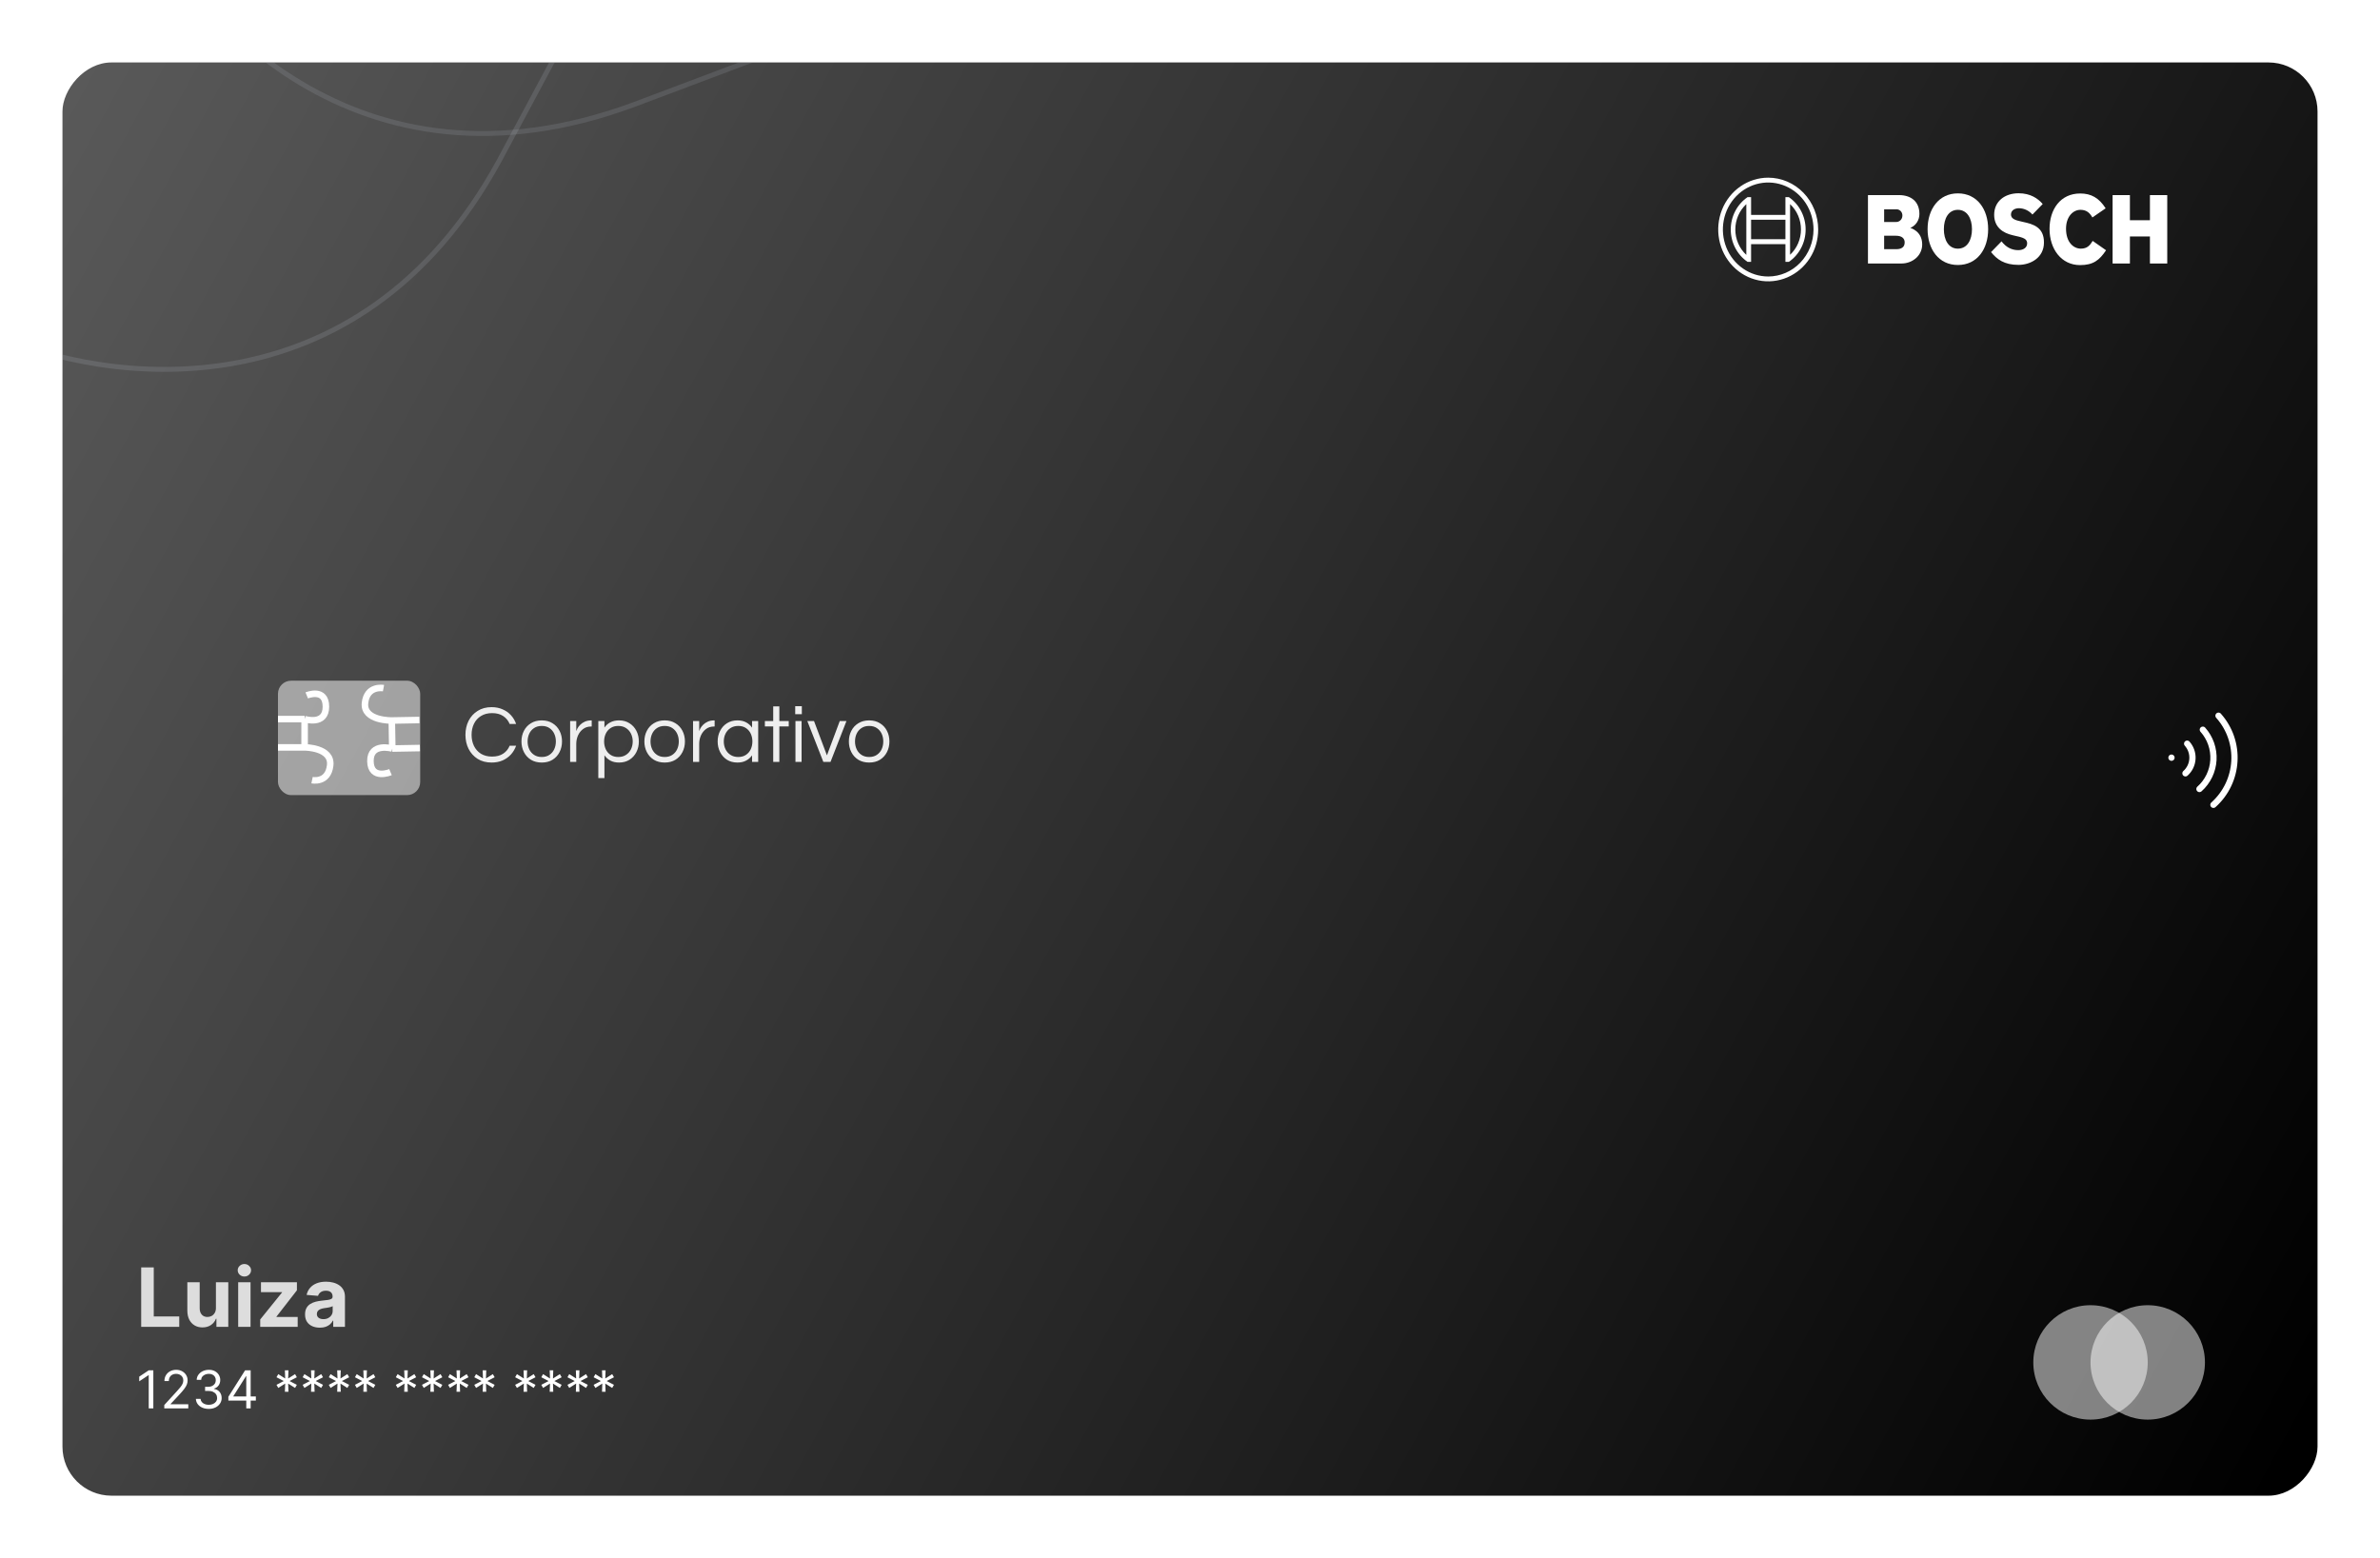 <svg width="762" height="499" viewBox="0 0 762 499" fill="none" xmlns="http://www.w3.org/2000/svg">
<g filter="url(#filter0_d_1104_14137)">
<g clip-path="url(#clip0_1104_14137)">
<rect width="722" height="459" rx="15.701" transform="matrix(1 0 0 -1 20 475)" fill="url(#paint0_linear_1104_14137)"/>
<rect opacity="0.5" x="89" y="214" width="45.533" height="36.635" rx="4.187" fill="white"/>
<path d="M98.208 218.704C98.208 218.704 104.346 216.17 104.346 222.322C104.346 228.475 97.526 226.303 97.526 226.303M97.526 226.303H89M97.526 226.303V235.35M97.526 235.35H89M97.526 235.35C97.526 235.35 106.392 235.35 105.71 241.14C105.028 246.93 99.913 245.844 99.913 245.844" stroke="white" stroke-width="2.093"/>
<path d="M125.023 243.279C125.023 243.279 118.704 245.907 118.598 239.802C118.492 233.696 125.599 235.724 125.599 235.724M125.599 235.724L134.435 235.566M125.599 235.724L125.443 226.747M125.443 226.747L134.279 226.588M125.443 226.747C125.443 226.747 116.252 226.912 116.859 221.153C117.466 215.395 122.787 216.377 122.787 216.377" stroke="white" stroke-width="2.093"/>
<path d="M45.205 420.925V401.894H49.229V417.608H57.388V420.925H45.205ZM69.132 414.848V406.652H73.09V420.925H69.29V418.333H69.141C68.819 419.169 68.283 419.841 67.533 420.349C66.79 420.857 65.882 421.111 64.811 421.111C63.857 421.111 63.017 420.895 62.292 420.461C61.568 420.027 61.001 419.411 60.592 418.612C60.189 417.812 59.985 416.855 59.978 415.74V406.652H63.937V415.034C63.943 415.876 64.169 416.542 64.615 417.032C65.061 417.521 65.659 417.766 66.409 417.766C66.886 417.766 67.332 417.658 67.747 417.441C68.162 417.218 68.497 416.889 68.751 416.456C69.011 416.022 69.138 415.486 69.132 414.848ZM76.257 420.925V406.652H80.216V420.925H76.257ZM78.246 404.812C77.657 404.812 77.152 404.617 76.731 404.227C76.316 403.83 76.108 403.356 76.108 402.805C76.108 402.26 76.316 401.792 76.731 401.402C77.152 401.005 77.657 400.807 78.246 400.807C78.834 400.807 79.336 401.005 79.751 401.402C80.172 401.792 80.383 402.26 80.383 402.805C80.383 403.356 80.172 403.83 79.751 404.227C79.336 404.617 78.834 404.812 78.246 404.812ZM83.312 420.925V418.565L90.3 409.914V409.811H83.554V406.652H95.067V409.226L88.507 417.664V417.766H95.309V420.925H83.312ZM102.406 421.195C101.496 421.195 100.684 421.037 99.972 420.721C99.259 420.399 98.696 419.925 98.281 419.299C97.872 418.667 97.667 417.881 97.667 416.939C97.667 416.146 97.813 415.48 98.104 414.941C98.395 414.402 98.792 413.968 99.293 413.64C99.795 413.312 100.365 413.064 101.003 412.897C101.648 412.729 102.323 412.612 103.029 412.543C103.859 412.457 104.528 412.376 105.036 412.302C105.544 412.221 105.913 412.104 106.142 411.949C106.371 411.794 106.486 411.565 106.486 411.261V411.205C106.486 410.617 106.3 410.161 105.928 409.839C105.563 409.517 105.042 409.356 104.367 409.356C103.655 409.356 103.088 409.514 102.667 409.83C102.245 410.14 101.967 410.53 101.83 411.001L98.169 410.704C98.355 409.836 98.72 409.087 99.266 408.455C99.811 407.817 100.514 407.327 101.375 406.986C102.242 406.64 103.246 406.466 104.386 406.466C105.179 406.466 105.938 406.559 106.662 406.745C107.393 406.931 108.041 407.219 108.605 407.609C109.175 407.999 109.624 408.501 109.952 409.114C110.28 409.722 110.445 410.45 110.445 411.298V420.925H106.69V418.946H106.579C106.35 419.392 106.043 419.786 105.659 420.126C105.275 420.461 104.813 420.724 104.274 420.916C103.735 421.102 103.113 421.195 102.406 421.195ZM103.54 418.463C104.122 418.463 104.637 418.348 105.083 418.119C105.529 417.884 105.879 417.568 106.133 417.171C106.387 416.775 106.514 416.326 106.514 415.824V414.309C106.39 414.39 106.22 414.464 106.003 414.532C105.792 414.594 105.554 414.653 105.287 414.709C105.021 414.758 104.754 414.805 104.488 414.848C104.222 414.885 103.98 414.919 103.763 414.95C103.299 415.018 102.893 415.127 102.546 415.276C102.199 415.424 101.929 415.626 101.737 415.88C101.545 416.127 101.449 416.437 101.449 416.809C101.449 417.348 101.644 417.76 102.035 418.045C102.431 418.324 102.933 418.463 103.54 418.463Z" fill="#DDDDDD"/>
<path d="M157.394 240.209C155.667 240.209 154.176 239.817 152.92 239.032C151.664 238.229 150.695 237.156 150.015 235.813C149.352 234.47 149.021 232.978 149.021 231.338C149.021 229.698 149.352 228.207 150.015 226.864C150.695 225.52 151.664 224.456 152.92 223.671C154.176 222.869 155.667 222.467 157.394 222.467C158.703 222.467 159.88 222.703 160.927 223.174C161.974 223.627 162.864 224.255 163.596 225.058C164.329 225.86 164.878 226.794 165.245 227.858H163.178C162.741 226.794 162.052 225.948 161.11 225.32C160.168 224.692 158.982 224.378 157.551 224.378C156.156 224.378 154.961 224.692 153.966 225.32C152.989 225.93 152.248 226.759 151.742 227.806C151.236 228.852 150.983 230.03 150.983 231.338C150.983 232.629 151.236 233.807 151.742 234.871C152.248 235.918 152.989 236.755 153.966 237.383C154.961 237.994 156.156 238.299 157.551 238.299C158.982 238.299 160.168 237.985 161.11 237.357C162.052 236.729 162.741 235.883 163.178 234.819H165.245C164.878 235.865 164.329 236.799 163.596 237.619C162.864 238.421 161.974 239.058 160.927 239.529C159.88 239.983 158.703 240.209 157.394 240.209ZM173.447 240.209C172.121 240.209 170.969 239.913 169.992 239.32C169.016 238.709 168.265 237.889 167.742 236.86C167.219 235.831 166.957 234.697 166.957 233.458C166.957 232.202 167.219 231.068 167.742 230.056C168.265 229.027 169.016 228.216 169.992 227.622C170.969 227.012 172.121 226.707 173.447 226.707C174.79 226.707 175.941 227.012 176.901 227.622C177.878 228.216 178.628 229.027 179.151 230.056C179.675 231.068 179.936 232.202 179.936 233.458C179.936 234.697 179.675 235.831 179.151 236.86C178.628 237.889 177.878 238.709 176.901 239.32C175.941 239.913 174.79 240.209 173.447 240.209ZM173.447 238.43C174.424 238.43 175.244 238.203 175.906 237.75C176.587 237.296 177.102 236.694 177.45 235.944C177.799 235.176 177.974 234.348 177.974 233.458C177.974 232.551 177.799 231.722 177.45 230.972C177.102 230.222 176.587 229.62 175.906 229.166C175.244 228.713 174.424 228.486 173.447 228.486C172.487 228.486 171.667 228.713 170.987 229.166C170.307 229.62 169.792 230.222 169.443 230.972C169.094 231.722 168.92 232.551 168.92 233.458C168.92 234.348 169.094 235.176 169.443 235.944C169.792 236.694 170.307 237.296 170.987 237.75C171.667 238.203 172.487 238.43 173.447 238.43ZM182.539 240V226.916H184.502V230.135C184.571 229.908 184.702 229.611 184.894 229.245C185.103 228.861 185.4 228.477 185.784 228.093C186.168 227.71 186.647 227.387 187.223 227.125C187.816 226.846 188.514 226.707 189.316 226.707H189.447V228.669H189.212C188.235 228.669 187.389 228.94 186.673 229.48C185.976 230.004 185.435 230.693 185.051 231.548C184.685 232.385 184.502 233.284 184.502 234.243V240H182.539ZM191.56 245.181V226.916H193.522V229.009C194.011 228.294 194.639 227.736 195.406 227.335C196.192 226.916 197.125 226.707 198.206 226.707C199.48 226.707 200.588 227.012 201.53 227.622C202.489 228.216 203.231 229.027 203.754 230.056C204.277 231.068 204.539 232.202 204.539 233.458C204.539 234.697 204.277 235.831 203.754 236.86C203.231 237.889 202.489 238.709 201.53 239.32C200.588 239.913 199.48 240.209 198.206 240.209C197.125 240.209 196.192 240 195.406 239.581C194.639 239.145 194.011 238.578 193.522 237.88V245.181H191.56ZM197.945 238.43C198.922 238.43 199.75 238.203 200.431 237.75C201.129 237.296 201.661 236.694 202.027 235.944C202.393 235.176 202.577 234.348 202.577 233.458C202.577 232.551 202.393 231.722 202.027 230.972C201.661 230.222 201.129 229.62 200.431 229.166C199.75 228.713 198.922 228.486 197.945 228.486C196.985 228.486 196.165 228.713 195.485 229.166C194.805 229.62 194.29 230.222 193.941 230.972C193.592 231.722 193.418 232.551 193.418 233.458C193.418 234.348 193.592 235.176 193.941 235.944C194.29 236.694 194.805 237.296 195.485 237.75C196.165 238.203 196.985 238.43 197.945 238.43ZM212.801 240.209C211.475 240.209 210.324 239.913 209.347 239.32C208.37 238.709 207.62 237.889 207.096 236.86C206.573 235.831 206.311 234.697 206.311 233.458C206.311 232.202 206.573 231.068 207.096 230.056C207.62 229.027 208.37 228.216 209.347 227.622C210.324 227.012 211.475 226.707 212.801 226.707C214.144 226.707 215.296 227.012 216.255 227.622C217.232 228.216 217.982 229.027 218.506 230.056C219.029 231.068 219.291 232.202 219.291 233.458C219.291 234.697 219.029 235.831 218.506 236.86C217.982 237.889 217.232 238.709 216.255 239.32C215.296 239.913 214.144 240.209 212.801 240.209ZM212.801 238.43C213.778 238.43 214.598 238.203 215.261 237.75C215.941 237.296 216.456 236.694 216.805 235.944C217.154 235.176 217.328 234.348 217.328 233.458C217.328 232.551 217.154 231.722 216.805 230.972C216.456 230.222 215.941 229.62 215.261 229.166C214.598 228.713 213.778 228.486 212.801 228.486C211.842 228.486 211.022 228.713 210.341 229.166C209.661 229.62 209.146 230.222 208.797 230.972C208.448 231.722 208.274 232.551 208.274 233.458C208.274 234.348 208.448 235.176 208.797 235.944C209.146 236.694 209.661 237.296 210.341 237.75C211.022 238.203 211.842 238.43 212.801 238.43ZM221.893 240V226.916H223.856V230.135C223.926 229.908 224.057 229.611 224.248 229.245C224.458 228.861 224.754 228.477 225.138 228.093C225.522 227.71 226.002 227.387 226.577 227.125C227.171 226.846 227.868 226.707 228.671 226.707H228.802V228.669H228.566C227.589 228.669 226.743 228.94 226.028 229.48C225.33 230.004 224.789 230.693 224.405 231.548C224.039 232.385 223.856 233.284 223.856 234.243V240H221.893ZM236.103 240.209C234.83 240.209 233.713 239.913 232.754 239.32C231.812 238.709 231.079 237.889 230.556 236.86C230.032 235.831 229.771 234.697 229.771 233.458C229.771 232.202 230.032 231.068 230.556 230.056C231.079 229.027 231.812 228.216 232.754 227.622C233.713 227.012 234.83 226.707 236.103 226.707C237.185 226.707 238.11 226.916 238.877 227.335C239.662 227.753 240.299 228.32 240.788 229.036V226.916H242.75V240H240.788V237.907C240.299 238.604 239.662 239.163 238.877 239.581C238.11 240 237.185 240.209 236.103 240.209ZM236.365 238.43C237.342 238.43 238.162 238.203 238.825 237.75C239.505 237.296 240.02 236.694 240.369 235.944C240.718 235.176 240.892 234.348 240.892 233.458C240.892 232.551 240.718 231.722 240.369 230.972C240.02 230.222 239.505 229.62 238.825 229.166C238.162 228.713 237.342 228.486 236.365 228.486C235.406 228.486 234.577 228.713 233.879 229.166C233.181 229.62 232.649 230.222 232.283 230.972C231.917 231.722 231.733 232.551 231.733 233.458C231.733 234.348 231.917 235.176 232.283 235.944C232.649 236.694 233.181 237.296 233.879 237.75C234.577 238.203 235.406 238.43 236.365 238.43ZM247.558 240V228.643H244.889V226.916H247.558V222.232H249.521V226.916H252.53V228.643H249.521V240H247.558ZM254.602 224.718V222.153H256.721V224.718H254.602ZM254.68 240V226.916H256.643V240H254.68ZM263.606 240L258.477 226.916H260.622L264.757 237.907L268.865 226.916H271.011L265.908 240H263.606ZM278.273 240.209C276.947 240.209 275.795 239.913 274.818 239.32C273.841 238.709 273.091 237.889 272.568 236.86C272.045 235.831 271.783 234.697 271.783 233.458C271.783 232.202 272.045 231.068 272.568 230.056C273.091 229.027 273.841 228.216 274.818 227.622C275.795 227.012 276.947 226.707 278.273 226.707C279.616 226.707 280.767 227.012 281.727 227.622C282.704 228.216 283.454 229.027 283.977 230.056C284.501 231.068 284.762 232.202 284.762 233.458C284.762 234.697 284.501 235.831 283.977 236.86C283.454 237.889 282.704 238.709 281.727 239.32C280.767 239.913 279.616 240.209 278.273 240.209ZM278.273 238.43C279.25 238.43 280.069 238.203 280.732 237.75C281.413 237.296 281.927 236.694 282.276 235.944C282.625 235.176 282.8 234.348 282.8 233.458C282.8 232.551 282.625 231.722 282.276 230.972C281.927 230.222 281.413 229.62 280.732 229.166C280.069 228.713 279.25 228.486 278.273 228.486C277.313 228.486 276.493 228.713 275.813 229.166C275.132 229.62 274.618 230.222 274.269 230.972C273.92 231.722 273.746 232.551 273.746 233.458C273.746 234.348 273.92 235.176 274.269 235.944C274.618 236.694 275.132 237.296 275.813 237.75C276.493 238.203 277.313 238.43 278.273 238.43Z" fill="#EEEEEE"/>
<path d="M49.094 434.857V447.038H47.619V436.404H47.548L44.574 438.378V436.88L47.619 434.857H49.094ZM52.597 447.038V445.967L56.617 441.566C57.089 441.051 57.478 440.603 57.783 440.222C58.089 439.837 58.315 439.476 58.461 439.139C58.612 438.799 58.687 438.442 58.687 438.069C58.687 437.641 58.584 437.27 58.378 436.957C58.176 436.644 57.898 436.402 57.545 436.231C57.193 436.061 56.796 435.976 56.356 435.976C55.888 435.976 55.48 436.073 55.131 436.267C54.786 436.457 54.518 436.725 54.328 437.07C54.142 437.415 54.048 437.819 54.048 438.283H52.645C52.645 437.569 52.809 436.943 53.138 436.404C53.468 435.864 53.916 435.444 54.483 435.143C55.053 434.842 55.694 434.691 56.403 434.691C57.117 434.691 57.749 434.842 58.301 435.143C58.852 435.444 59.284 435.851 59.597 436.362C59.91 436.874 60.067 437.443 60.067 438.069C60.067 438.517 59.986 438.955 59.823 439.383C59.665 439.808 59.387 440.281 58.99 440.805C58.598 441.324 58.053 441.959 57.355 442.708L54.619 445.634V445.729H60.281V447.038H52.597ZM66.853 447.204C66.068 447.204 65.368 447.069 64.754 446.8C64.143 446.53 63.657 446.155 63.296 445.676C62.94 445.192 62.745 444.631 62.714 443.992H64.212C64.244 444.385 64.379 444.724 64.617 445.009C64.855 445.291 65.166 445.509 65.55 445.664C65.935 445.818 66.361 445.896 66.829 445.896C67.352 445.896 67.816 445.804 68.221 445.622C68.625 445.44 68.942 445.186 69.172 444.861C69.402 444.536 69.517 444.159 69.517 443.731C69.517 443.283 69.406 442.888 69.184 442.547C68.962 442.202 68.637 441.933 68.209 441.738C67.781 441.544 67.257 441.447 66.639 441.447H65.663V440.139H66.639C67.123 440.139 67.547 440.051 67.912 439.877C68.28 439.702 68.568 439.457 68.774 439.139C68.984 438.822 69.089 438.45 69.089 438.021C69.089 437.609 68.998 437.25 68.816 436.945C68.633 436.64 68.375 436.402 68.042 436.231C67.713 436.061 67.325 435.976 66.877 435.976C66.456 435.976 66.06 436.053 65.687 436.207C65.319 436.358 65.017 436.578 64.783 436.868C64.549 437.153 64.422 437.498 64.403 437.902H62.975C62.999 437.264 63.191 436.705 63.552 436.225C63.913 435.742 64.385 435.365 64.968 435.095C65.554 434.826 66.199 434.691 66.9 434.691C67.654 434.691 68.3 434.844 68.839 435.149C69.379 435.45 69.793 435.849 70.082 436.344C70.372 436.84 70.516 437.375 70.516 437.95C70.516 438.636 70.336 439.221 69.975 439.704C69.618 440.188 69.133 440.523 68.518 440.71V440.805C69.287 440.932 69.888 441.259 70.32 441.786C70.752 442.309 70.968 442.958 70.968 443.731C70.968 444.393 70.788 444.988 70.427 445.515C70.07 446.038 69.583 446.451 68.964 446.752C68.346 447.053 67.642 447.204 66.853 447.204ZM73.115 444.54V443.326L78.468 434.857H79.348V436.737H78.753L74.709 443.136V443.231H81.917V444.54H73.115ZM78.849 447.038V444.171V443.606V434.857H80.252V447.038H78.849ZM91.212 441.709L91.307 439.092L89.094 440.495L88.523 439.496L90.855 438.283L88.523 437.07L89.094 436.071L91.307 437.474L91.212 434.857H92.353L92.258 437.474L94.471 436.071L95.042 437.07L92.71 438.283L95.042 439.496L94.471 440.495L92.258 439.092L92.353 441.709H91.212ZM99.585 441.709L99.68 439.092L97.468 440.495L96.897 439.496L99.228 438.283L96.897 437.07L97.468 436.071L99.68 437.474L99.585 434.857H100.727L100.632 437.474L102.844 436.071L103.415 437.07L101.084 438.283L103.415 439.496L102.844 440.495L100.632 439.092L100.727 441.709H99.585ZM107.959 441.709L108.054 439.092L105.842 440.495L105.271 439.496L107.602 438.283L105.271 437.07L105.842 436.071L108.054 437.474L107.959 434.857H109.101L109.006 437.474L111.218 436.071L111.789 437.07L109.458 438.283L111.789 439.496L111.218 440.495L109.006 439.092L109.101 441.709H107.959ZM116.333 441.709L116.428 439.092L114.216 440.495L113.645 439.496L115.976 438.283L113.645 437.07L114.216 436.071L116.428 437.474L116.333 434.857H117.475L117.38 437.474L119.592 436.071L120.163 437.07L117.832 438.283L120.163 439.496L119.592 440.495L117.38 439.092L117.475 441.709H116.333ZM129.417 441.709L129.512 439.092L127.3 440.495L126.729 439.496L129.06 438.283L126.729 437.07L127.3 436.071L129.512 437.474L129.417 434.857H130.559L130.464 437.474L132.676 436.071L133.247 437.07L130.916 438.283L133.247 439.496L132.676 440.495L130.464 439.092L130.559 441.709H129.417ZM137.791 441.709L137.886 439.092L135.674 440.495L135.103 439.496L137.434 438.283L135.103 437.07L135.674 436.071L137.886 437.474L137.791 434.857H138.933L138.838 437.474L141.05 436.071L141.621 437.07L139.29 438.283L141.621 439.496L141.05 440.495L138.838 439.092L138.933 441.709H137.791ZM146.165 441.709L146.26 439.092L144.047 440.495L143.476 439.496L145.808 438.283L143.476 437.07L144.047 436.071L146.26 437.474L146.165 434.857H147.307L147.211 437.474L149.424 436.071L149.995 437.07L147.663 438.283L149.995 439.496L149.424 440.495L147.211 439.092L147.307 441.709H146.165ZM154.538 441.709L154.634 439.092L152.421 440.495L151.85 439.496L154.182 438.283L151.85 437.07L152.421 436.071L154.634 437.474L154.538 434.857H155.68L155.585 437.474L157.798 436.071L158.369 437.07L156.037 438.283L158.369 439.496L157.798 440.495L155.585 439.092L155.68 441.709H154.538ZM167.623 441.709L167.718 439.092L165.505 440.495L164.934 439.496L167.266 438.283L164.934 437.07L165.505 436.071L167.718 437.474L167.623 434.857H168.764L168.669 437.474L170.882 436.071L171.453 437.07L169.121 438.283L171.453 439.496L170.882 440.495L168.669 439.092L168.764 441.709H167.623ZM175.996 441.709L176.092 439.092L173.879 440.495L173.308 439.496L175.64 438.283L173.308 437.07L173.879 436.071L176.092 437.474L175.996 434.857H177.138L177.043 437.474L179.255 436.071L179.826 437.07L177.495 438.283L179.826 439.496L179.255 440.495L177.043 439.092L177.138 441.709H175.996ZM184.37 441.709L184.465 439.092L182.253 440.495L181.682 439.496L184.013 438.283L181.682 437.07L182.253 436.071L184.465 437.474L184.37 434.857H185.512L185.417 437.474L187.629 436.071L188.2 437.07L185.869 438.283L188.2 439.496L187.629 440.495L185.417 439.092L185.512 441.709H184.37ZM192.744 441.709L192.839 439.092L190.627 440.495L190.056 439.496L192.387 438.283L190.056 437.07L190.627 436.071L192.839 437.474L192.744 434.857H193.886L193.791 437.474L196.003 436.071L196.574 437.07L194.243 438.283L196.574 439.496L196.003 440.495L193.791 439.092L193.886 441.709H192.744Z" fill="white"/>
<path opacity="0.7" d="M-1.826 103.008C33.369 119.042 114.764 130.219 159.882 47.373M159.882 47.373C160.074 47.02 160.266 46.665 160.457 46.308C205.454 -37.697 178.822 12.016 159.882 47.373Z" stroke="#D4DDEB" stroke-opacity="0.19" stroke-width="1.57"/>
<path opacity="0.6" d="M44.468 -35.041C60.401 0.2 114.306 62.203 202.81 29.554M202.81 29.554C203.187 29.415 203.565 29.274 203.944 29.131C293.122 -4.469 240.346 15.413 202.81 29.554Z" stroke="#D4DDEB" stroke-opacity="0.2" stroke-width="1.57"/>
<circle opacity="0.5" cx="669.318" cy="432.318" r="18.318" fill="white"/>
<circle opacity="0.5" cx="687.635" cy="432.318" r="18.318" fill="white"/>
<g clip-path="url(#clip1_1104_14137)" filter="url(#filter1_d_1104_14137)">
<path fill-rule="evenodd" clip-rule="evenodd" d="M611.608 64.984C612.477 64.635 613.222 64.02 613.745 63.219C614.267 62.419 614.541 61.473 614.53 60.507C614.53 56.478 611.774 54.48 607.989 54.48H598.062V76.382H608.852C612.173 76.382 615.426 73.972 615.426 70.287C615.426 65.913 611.608 65.018 611.608 64.984ZM603.241 59.026H607.093C607.358 59.01 607.625 59.051 607.874 59.15C608.122 59.247 608.349 59.399 608.537 59.594C608.725 59.79 608.871 60.024 608.966 60.282C609.06 60.541 609.101 60.817 609.085 61.092C609.08 61.368 609.021 61.639 608.912 61.891C608.803 62.142 608.646 62.368 608.45 62.554C608.255 62.741 608.025 62.885 607.774 62.977C607.524 63.069 607.258 63.107 606.993 63.09H603.241V59.026ZM607.126 71.802H603.241V67.498H607.026C608.919 67.498 609.815 68.358 609.815 69.632C609.815 71.217 608.686 71.802 607.126 71.802Z" fill="white"/>
<path fill-rule="evenodd" clip-rule="evenodd" d="M626.847 53.929C620.738 53.929 617.152 58.991 617.152 65.397C617.152 71.836 620.738 76.864 626.847 76.864C632.99 76.864 636.543 71.836 636.543 65.397C636.543 58.991 632.99 53.929 626.847 53.929ZM626.847 71.63C623.859 71.63 622.365 68.84 622.365 65.397C622.365 61.953 623.859 59.198 626.847 59.198C629.836 59.198 631.363 61.987 631.363 65.397C631.363 68.875 629.836 71.63 626.847 71.63Z" fill="white"/>
<path fill-rule="evenodd" clip-rule="evenodd" d="M647.799 63.09L647.068 62.917C645.275 62.539 643.848 62.056 643.848 60.713C643.848 59.267 645.209 58.682 646.404 58.682C647.219 58.695 648.023 58.882 648.766 59.232C649.509 59.581 650.174 60.086 650.72 60.713L654.007 57.339C652.513 55.582 650.09 53.895 646.304 53.895C641.855 53.895 638.469 56.478 638.469 60.782C638.469 64.708 641.191 66.636 644.512 67.36L645.242 67.532C647.998 68.117 649.027 68.565 649.027 69.942C649.027 71.251 647.898 72.112 646.172 72.112C644.113 72.112 642.254 71.182 640.826 69.288L637.473 72.732C639.332 75.039 641.689 76.83 646.238 76.83C650.189 76.83 654.406 74.488 654.406 69.701C654.472 64.708 650.82 63.744 647.799 63.09Z" fill="white"/>
<path fill-rule="evenodd" clip-rule="evenodd" d="M666.225 71.63C663.901 71.63 661.477 69.632 661.477 65.259C661.477 61.368 663.735 59.198 666.093 59.198C667.952 59.198 669.048 60.094 669.911 61.643L674.161 58.716C672.036 55.376 669.512 53.964 666.026 53.964C659.651 53.964 656.198 59.095 656.198 65.293C656.198 71.802 660.017 76.899 665.96 76.899C670.143 76.899 672.135 75.383 674.294 72.146L670.01 69.15C669.147 70.597 668.218 71.63 666.225 71.63Z" fill="white"/>
<path fill-rule="evenodd" clip-rule="evenodd" d="M688.339 54.48V62.539H681.931V54.48H676.386V76.382H681.931V67.739H688.339V76.382H693.883V54.48H688.339Z" fill="white"/>
<path d="M566.121 48.901C562.956 48.901 559.861 49.875 557.23 51.699C554.598 53.523 552.547 56.115 551.335 59.148C550.124 62.181 549.807 65.518 550.425 68.738C551.042 71.958 552.566 74.915 554.805 77.237C557.043 79.558 559.894 81.139 562.999 81.779C566.103 82.42 569.321 82.091 572.245 80.835C575.169 79.578 577.669 77.451 579.427 74.721C581.186 71.992 582.124 68.783 582.124 65.5C582.122 61.098 580.435 56.878 577.434 53.766C574.434 50.653 570.364 48.904 566.121 48.901ZM566.121 80.549C563.251 80.549 560.446 79.666 558.06 78.012C555.674 76.359 553.814 74.008 552.716 71.259C551.618 68.509 551.33 65.483 551.89 62.564C552.45 59.645 553.832 56.963 555.861 54.859C557.89 52.754 560.476 51.321 563.29 50.74C566.105 50.16 569.022 50.458 571.673 51.596C574.325 52.736 576.591 54.664 578.185 57.139C579.779 59.614 580.63 62.523 580.63 65.5C580.626 69.49 579.096 73.315 576.376 76.136C573.656 78.958 569.968 80.544 566.121 80.549Z" fill="white"/>
<path d="M572.727 55.135H571.632V60.817H560.642V55.135H559.513C557.859 56.266 556.503 57.806 555.564 59.614C554.625 61.423 554.134 63.446 554.134 65.5C554.134 67.555 554.625 69.577 555.564 71.386C556.503 73.195 557.859 74.734 559.513 75.865H560.642V70.183H571.632V75.865H572.727C574.38 74.734 575.737 73.195 576.676 71.386C577.615 69.577 578.106 67.555 578.106 65.5C578.106 63.446 577.615 61.423 576.676 59.614C575.737 57.806 574.38 56.266 572.727 55.135ZM559.114 73.627C558.008 72.607 557.122 71.356 556.515 69.955C555.908 68.554 555.595 67.036 555.595 65.5C555.595 63.965 555.908 62.446 556.515 61.046C557.122 59.645 558.008 58.393 559.114 57.373V73.627ZM571.632 68.599H560.642V62.366H571.632V68.599ZM573.126 73.593V70.149V60.817V57.373C574.223 58.396 575.1 59.646 575.701 61.043C576.301 62.441 576.612 63.953 576.612 65.483C576.612 67.013 576.301 68.525 575.701 69.923C575.1 71.32 574.223 72.57 573.126 73.593Z" fill="white"/>
</g>
<path d="M695.238 238.641L695.237 238.657" stroke="white" stroke-width="2" stroke-linecap="round" stroke-linejoin="round"/>
<path d="M700.256 234.165C701.443 235.496 702.052 237.244 701.951 239.024C701.849 240.805 701.045 242.472 699.714 243.659" stroke="white" stroke-width="2" stroke-linecap="round" stroke-linejoin="round"/>
<path d="M705.275 229.687C706.451 231.005 707.356 232.542 707.938 234.209C708.52 235.877 708.768 237.643 708.668 239.407C708.567 241.171 708.12 242.897 707.352 244.488C706.584 246.079 705.511 247.503 704.192 248.679" stroke="white" stroke-width="2" stroke-linecap="round" stroke-linejoin="round"/>
<path d="M710.293 225.21C717.713 233.525 716.985 246.279 708.666 253.747" stroke="white" stroke-width="2" stroke-linecap="round" stroke-linejoin="round"/>
</g>
</g>
<defs>
<filter id="filter0_d_1104_14137" x="0" y="0" width="762" height="499" filterUnits="userSpaceOnUse" color-interpolation-filters="sRGB">
<feFlood flood-opacity="0" result="BackgroundImageFix"/>
<feColorMatrix in="SourceAlpha" type="matrix" values="0 0 0 0 0 0 0 0 0 0 0 0 0 0 0 0 0 0 127 0" result="hardAlpha"/>
<feOffset dy="4"/>
<feGaussianBlur stdDeviation="10"/>
<feComposite in2="hardAlpha" operator="out"/>
<feColorMatrix type="matrix" values="0 0 0 0 0 0 0 0 0 0 0 0 0 0 0 0 0 0 0.25 0"/>
<feBlend mode="normal" in2="BackgroundImageFix" result="effect1_dropShadow_1104_14137"/>
<feBlend mode="normal" in="SourceGraphic" in2="effect1_dropShadow_1104_14137" result="shape"/>
</filter>
<filter id="filter1_d_1104_14137" x="509" y="17" width="246" height="111" filterUnits="userSpaceOnUse" color-interpolation-filters="sRGB">
<feFlood flood-opacity="0" result="BackgroundImageFix"/>
<feColorMatrix in="SourceAlpha" type="matrix" values="0 0 0 0 0 0 0 0 0 0 0 0 0 0 0 0 0 0 127 0" result="hardAlpha"/>
<feOffset dy="4"/>
<feGaussianBlur stdDeviation="10"/>
<feComposite in2="hardAlpha" operator="out"/>
<feColorMatrix type="matrix" values="0 0 0 0 0 0 0 0 0 0 0 0 0 0 0 0 0 0 0.25 0"/>
<feBlend mode="normal" in2="BackgroundImageFix" result="effect1_dropShadow_1104_14137"/>
<feBlend mode="normal" in="SourceGraphic" in2="effect1_dropShadow_1104_14137" result="shape"/>
</filter>
<linearGradient id="paint0_linear_1104_14137" x1="0" y1="459" x2="736.806" y2="55.074" gradientUnits="userSpaceOnUse">
<stop offset="0.004" stop-opacity="0.65"/>
<stop offset="1"/>
</linearGradient>
<clipPath id="clip0_1104_14137">
<rect width="722" height="459" rx="15.701" transform="matrix(1 0 0 -1 20 475)" fill="white"/>
</clipPath>
<clipPath id="clip1_1104_14137">
<rect width="206" height="71" fill="white" transform="translate(529 33)"/>
</clipPath>
</defs>
</svg>
